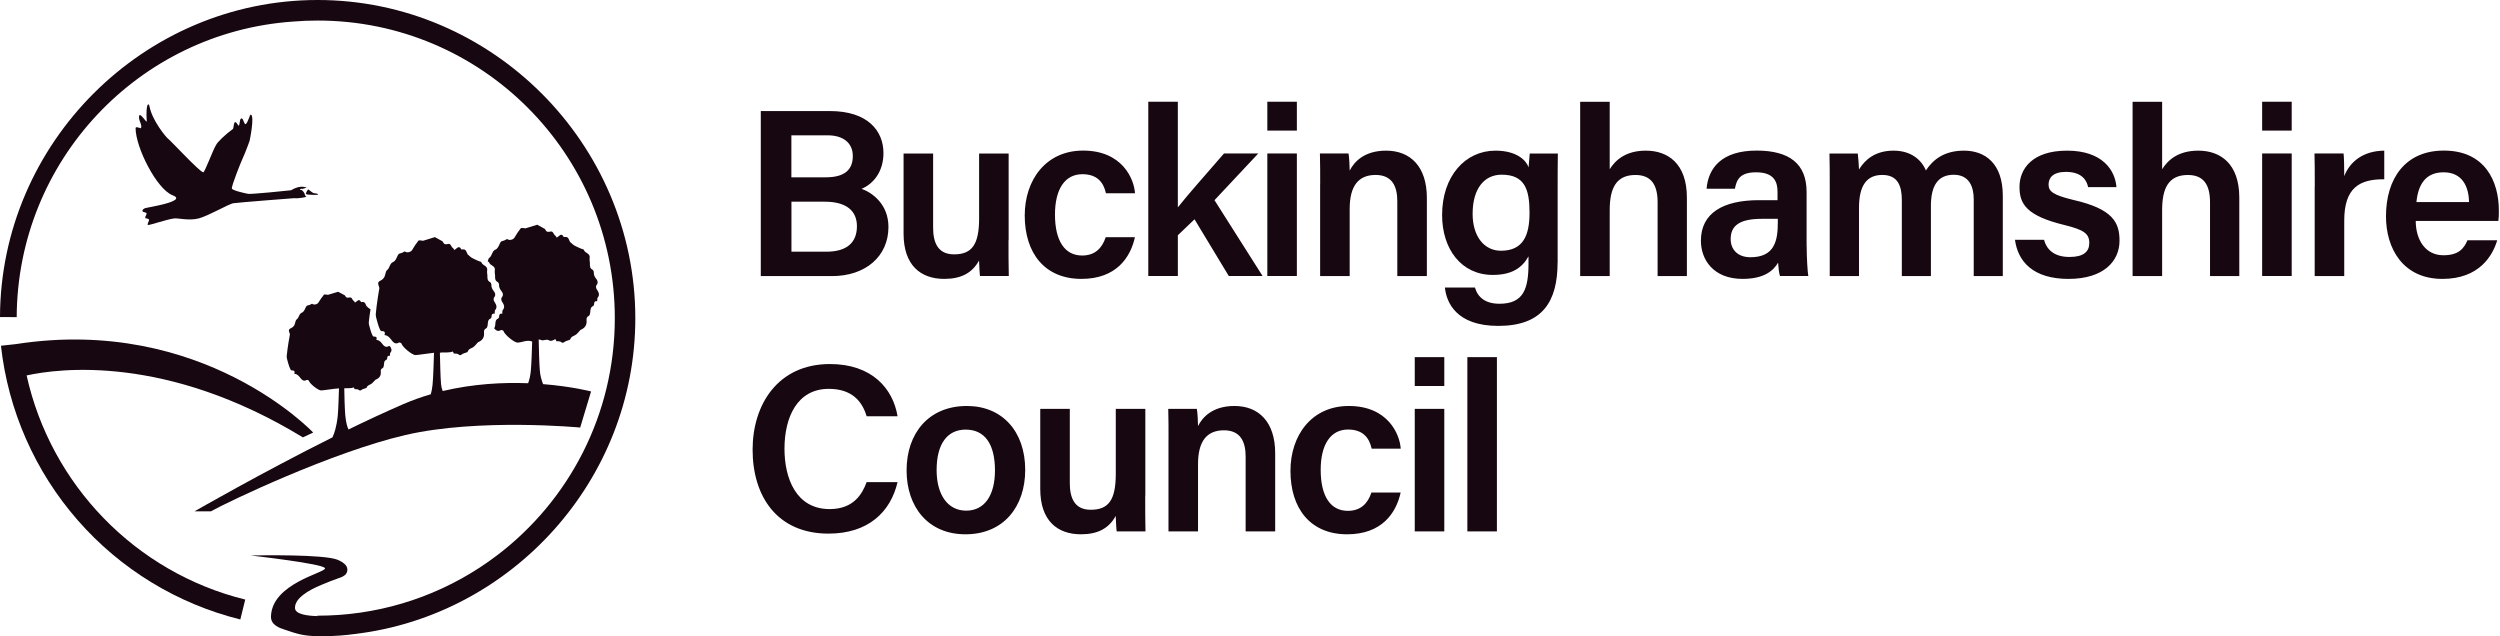 <svg width="224" height="57" viewBox="0 0 224 57" fill="none" xmlns="http://www.w3.org/2000/svg">
<path d="M68.174 9.951H74.359C77.774 9.951 79.158 11.742 79.158 13.713C79.158 15.401 78.239 16.487 77.196 16.918C78.202 17.279 79.605 18.328 79.605 20.338C79.605 22.964 77.559 24.738 74.549 24.738H68.167V9.951H68.174ZM74.003 15.886C75.732 15.886 76.412 15.162 76.412 13.983C76.412 12.811 75.56 12.124 74.149 12.124H70.908V15.886H74.003ZM70.908 22.552H74.046C75.817 22.552 76.781 21.785 76.781 20.269C76.781 18.944 75.903 18.072 73.899 18.072H70.914V22.552H70.908ZM90.363 21.527C90.363 22.596 90.363 23.853 90.387 24.731H87.807C87.765 24.432 87.746 23.81 87.722 23.344C87.103 24.473 86.097 24.989 84.607 24.989C82.492 24.989 80.96 23.773 80.96 20.932V13.755H83.608V20.397C83.608 21.68 83.994 22.791 85.484 22.791C87.083 22.791 87.728 21.914 87.728 19.57V13.755H90.374V21.527H90.363ZM101.69 21.251C101.286 23.086 100.006 24.989 96.892 24.989C93.605 24.989 91.816 22.68 91.816 19.305C91.816 16.12 93.716 13.492 97.044 13.492C100.544 13.492 101.612 16.014 101.697 17.317H99.092C98.878 16.333 98.301 15.609 96.978 15.609C95.397 15.609 94.526 16.977 94.526 19.219C94.526 21.613 95.421 22.895 96.959 22.895C98.111 22.895 98.749 22.233 99.073 21.251H101.692H101.69ZM105.534 18.581C106.386 17.488 108.158 15.505 109.672 13.75H112.742L108.819 17.936L113.128 24.731H110.1L107.029 19.649L105.535 21.079V24.731H102.886V9.116H105.534V18.581ZM113.551 9.116H116.199V11.699H113.552V9.116H113.551ZM113.551 13.75H116.199V24.731H113.552V13.751L113.551 13.75ZM118.289 16.506C118.289 15.567 118.289 14.585 118.265 13.75H120.827C120.889 14.05 120.932 14.947 120.932 15.29C121.317 14.524 122.212 13.498 124.199 13.498C126.357 13.498 127.847 14.91 127.847 17.727V24.738H125.198V18.026C125.198 16.658 124.707 15.675 123.255 15.675C121.698 15.675 120.932 16.683 120.932 18.709V24.737H118.284V16.504H118.289V16.506ZM139.56 23.515C139.56 27.039 138.193 29.201 134.246 29.201C130.469 29.201 129.592 27.082 129.464 25.763H132.155C132.411 26.659 133.117 27.216 134.349 27.216C136.507 27.216 136.953 25.891 136.953 23.608V22.97C136.379 24.013 135.441 24.633 133.754 24.633C130.941 24.633 129.212 22.324 129.212 19.267C129.212 15.788 131.284 13.498 133.994 13.498C135.956 13.498 136.771 14.418 136.96 14.997C136.984 14.633 137.046 13.952 137.065 13.757H139.583C139.566 14.609 139.566 15.849 139.566 16.918V23.515H139.56ZM134.484 22.466C136.488 22.466 137.046 21.079 137.046 19.047C137.046 16.973 136.617 15.652 134.551 15.652C132.994 15.652 131.947 16.892 131.947 19.158C131.947 21.19 132.989 22.466 134.484 22.466ZM144.23 9.116V15.162C144.739 14.351 145.658 13.498 147.473 13.498C149.416 13.498 151.145 14.628 151.145 17.709V24.738H148.521V18.115C148.521 16.53 147.926 15.678 146.535 15.678C144.745 15.678 144.23 16.96 144.23 18.838V24.738H141.583V9.12H144.23V9.114V9.116ZM161.877 22.043C161.877 23.068 161.964 24.454 162.025 24.731H159.487C159.401 24.499 159.34 23.94 159.316 23.534C158.928 24.197 158.139 24.989 156.134 24.989C153.512 24.989 152.401 23.257 152.401 21.569C152.401 19.089 154.388 17.935 157.605 17.935H159.266V17.187C159.266 16.335 158.992 15.438 157.348 15.438C155.895 15.438 155.6 16.101 155.448 16.91H152.91C153.057 15.119 154.191 13.473 157.452 13.492C160.309 13.51 161.871 14.646 161.871 17.211V22.042H161.877V22.043ZM159.297 19.607H157.863C155.919 19.607 155.068 20.182 155.068 21.422C155.068 22.32 155.662 23.049 156.84 23.049C159.016 23.049 159.292 21.552 159.292 19.931V19.605H159.297V19.607ZM163.944 16.573C163.944 15.634 163.944 14.67 163.92 13.755H166.456C166.499 14.032 166.542 14.72 166.567 15.186C167.1 14.308 168.02 13.498 169.662 13.498C171.219 13.498 172.157 14.308 172.561 15.272C173.18 14.333 174.162 13.498 175.976 13.498C177.852 13.498 179.451 14.628 179.451 17.538V24.738H176.846V17.855C176.846 16.764 176.46 15.659 175.057 15.659C173.604 15.659 173.009 16.684 173.009 18.458V24.738H170.404V17.941C170.404 16.725 170.085 15.675 168.656 15.675C167.229 15.675 166.567 16.658 166.567 18.622V24.735H163.944V16.573ZM183.148 21.485C183.406 22.466 184.171 23.024 185.428 23.024C186.709 23.024 187.2 22.534 187.2 21.767C187.2 20.932 186.709 20.588 184.981 20.164C181.548 19.33 180.947 18.261 180.947 16.745C180.947 15.143 182.075 13.498 185.213 13.498C188.371 13.498 189.521 15.248 189.633 16.769H187.095C186.99 16.253 186.623 15.401 185.109 15.401C183.914 15.401 183.552 15.96 183.552 16.53C183.552 17.15 183.938 17.471 185.789 17.918C189.333 18.727 189.909 19.95 189.909 21.57C189.909 23.406 188.48 24.99 185.343 24.99C182.16 24.99 180.8 23.43 180.542 21.485H183.148ZM193.727 9.116V15.162C194.236 14.351 195.156 13.498 196.97 13.498C198.913 13.498 200.641 14.628 200.641 17.709V24.738H198.018V18.115C198.018 16.53 197.424 15.678 196.032 15.678C194.236 15.678 193.727 16.96 193.727 18.838V24.738H191.08V9.12H193.727V9.114V9.116ZM202.688 9.116H205.337V11.699H202.688V9.116ZM202.688 13.75H205.337V24.731H202.688V13.751V13.75ZM207.403 16.721C207.403 15.481 207.403 14.561 207.378 13.75H209.983C210.025 14.006 210.044 15.032 210.044 15.782C210.559 14.457 211.773 13.516 213.63 13.498V16.064C211.411 16.04 210.044 16.831 210.044 19.759V24.738H207.396V16.721H207.403ZM216.45 19.796C216.45 21.441 217.283 22.871 218.926 22.871C220.337 22.871 220.783 22.227 221.083 21.527H223.751C223.346 22.895 222.151 24.99 218.84 24.99C215.298 24.99 213.784 22.251 213.784 19.39C213.784 15.997 215.512 13.492 218.969 13.492C222.659 13.492 223.897 16.248 223.897 18.857C223.897 19.219 223.897 19.477 223.854 19.796H216.45ZM221.225 18.108C221.2 16.634 220.563 15.438 218.945 15.438C217.32 15.438 216.664 16.55 216.512 18.108H221.225ZM80.421 43.195C79.802 45.865 77.798 47.812 74.236 47.812C69.651 47.812 67.433 44.497 67.433 40.292C67.433 36.253 69.694 32.618 74.364 32.618C78.121 32.618 80.016 34.817 80.421 37.297H77.65C77.264 35.995 76.369 34.841 74.255 34.841C71.416 34.841 70.289 37.406 70.289 40.206C70.289 42.833 71.313 45.614 74.34 45.614C76.497 45.614 77.264 44.245 77.65 43.202H80.421V43.195ZM91.859 42.103C91.859 45.375 89.941 47.873 86.501 47.873C83.173 47.873 81.23 45.436 81.23 42.144C81.23 38.813 83.215 36.376 86.631 36.376C89.811 36.376 91.859 38.664 91.859 42.103ZM83.921 42.12C83.921 44.343 84.926 45.754 86.568 45.754C88.23 45.754 89.149 44.367 89.149 42.146C89.149 39.776 88.23 38.493 86.527 38.493C84.902 38.493 83.921 39.733 83.921 42.12ZM102.611 44.41C102.611 45.479 102.611 46.737 102.635 47.615H100.054C100.011 47.314 99.992 46.694 99.968 46.227C99.349 47.357 98.345 47.873 96.855 47.873C94.74 47.873 93.207 46.657 93.207 43.815V36.633H95.854V43.282C95.854 44.564 96.242 45.675 97.731 45.675C99.331 45.675 99.974 44.798 99.974 42.447V36.633H102.622V44.41H102.611ZM104.7 39.39C104.7 38.449 104.7 37.468 104.675 36.634H107.237C107.3 36.933 107.343 37.831 107.343 38.173C107.728 37.406 108.623 36.376 110.609 36.376C112.766 36.376 114.256 37.787 114.256 40.604V47.615H111.609V40.906C111.609 39.537 111.117 38.555 109.666 38.555C108.108 38.555 107.343 39.561 107.343 41.587V47.615H104.696V39.39H104.7ZM125.498 44.134C125.095 45.969 123.812 47.873 120.698 47.873C117.413 47.873 115.625 45.564 115.625 42.187C115.625 39.002 117.524 36.376 120.852 36.376C124.353 36.376 125.419 38.898 125.505 40.199H122.9C122.685 39.217 122.108 38.486 120.784 38.486C119.204 38.486 118.334 39.856 118.334 42.096C118.334 44.49 119.227 45.772 120.767 45.772C121.919 45.772 122.555 45.11 122.881 44.128H125.498V44.134ZM126.761 31.998H129.409V34.583H126.762V31.998H126.761ZM126.761 36.634H129.409V47.615H126.762V36.633L126.761 36.634ZM134.123 31.998H131.475V47.615H134.122L134.123 31.998ZM28.46 0C12.878 0 0.048 12.811 0 28.407L1.496 28.415C1.557 14.375 12.443 2.903 26.229 1.934C26.971 1.872 27.715 1.841 28.46 1.841C43.165 1.841 55.087 13.78 55.087 28.506C55.087 37.167 50.962 44.859 44.581 49.725C40.466 52.868 35.522 54.735 30.36 55.098C29.735 55.14 29.103 55.165 28.467 55.165H28.441V55.202C27.657 55.183 26.444 55.073 26.431 54.478C26.419 53.986 26.792 53.587 27.154 53.305C27.637 52.925 28.208 52.654 28.773 52.414C29.312 52.182 29.863 51.973 30.421 51.776C30.6 51.724 30.767 51.637 30.912 51.52C31.017 51.427 31.088 51.301 31.114 51.163C31.14 51.025 31.119 50.882 31.054 50.757C30.893 50.462 30.556 50.291 30.261 50.161C29.066 49.653 23.243 49.757 22.515 49.77H22.441C22.465 49.775 29.114 50.518 29.122 50.924C29.134 51.334 24.366 52.268 24.279 55.232C24.255 56.037 25.132 56.288 25.469 56.404C26.64 56.803 27.161 56.969 28.375 57H29.066C29.999 56.995 30.931 56.928 31.855 56.798C45.893 55.098 56.925 42.992 56.925 28.506C56.92 12.868 44.072 0 28.46 0Z" fill="#170710"/>
<path d="M27.137 39.188L28.061 38.757C28.061 38.757 18.156 28.248 1.459 30.827L0.085 30.98C0.728 36.773 3.129 42.229 6.964 46.614C10.798 50.999 15.883 54.102 21.533 55.504L21.974 53.722C12.101 51.286 4.549 43.4 2.386 33.64C5.261 33.007 14.909 31.736 27.138 39.188H27.137Z" fill="#170710"/>
<path d="M53.445 25.878C53.395 25.8 53.388 25.622 53.438 25.56C53.609 25.351 53.566 25.167 53.427 24.99C53.291 24.824 53.193 24.651 53.206 24.419C53.212 24.333 53.149 24.191 53.082 24.161C52.843 24.038 52.85 23.829 52.856 23.602C52.862 23.448 52.8 23.283 52.832 23.135C52.923 22.68 52.409 22.706 52.317 22.394C52.304 22.35 52.218 22.331 52.163 22.307C52.152 22.3 52.126 22.307 52.115 22.3C51.901 22.203 51.679 22.123 51.47 22.001C51.323 21.915 51.207 21.785 51.072 21.674C50.888 21.233 50.87 21.22 50.514 21.238C50.282 20.791 50.091 21.201 49.878 21.288C49.835 21.227 49.809 21.14 49.754 21.11C49.589 21.01 49.57 20.68 49.32 20.748C49.105 20.802 48.951 20.797 48.86 20.563C48.842 20.52 48.781 20.49 48.736 20.465C48.553 20.36 48.369 20.262 48.136 20.134C47.806 20.238 47.407 20.355 47.089 20.459C46.898 20.453 46.714 20.392 46.664 20.448C46.451 20.711 46.266 20.999 46.095 21.294C45.973 21.496 45.593 21.57 45.445 21.411C45.31 21.472 45.189 21.565 45.059 21.582C44.894 21.607 44.844 21.693 44.778 21.84C44.692 22.036 44.575 22.296 44.409 22.355C44.066 22.491 44.115 22.897 43.851 23.092C43.766 23.154 43.735 23.289 43.699 23.43C43.747 23.454 43.814 23.473 43.821 23.504C43.907 23.818 44.422 23.792 44.335 24.247C44.305 24.393 44.361 24.56 44.361 24.712C44.354 24.941 44.348 25.148 44.593 25.271C44.661 25.308 44.721 25.442 44.716 25.529C44.704 25.763 44.808 25.928 44.937 26.093C45.078 26.271 45.121 26.457 44.948 26.665C44.9 26.726 44.906 26.904 44.956 26.984C45.108 27.242 45.304 27.476 45.041 27.795C44.991 27.856 45.017 27.991 45.004 28.108C44.796 28.066 44.722 28.175 44.722 28.378C44.722 28.433 44.679 28.519 44.637 28.537C44.361 28.654 44.398 28.912 44.372 29.144C44.361 29.237 44.324 29.365 44.268 29.402C44.403 29.573 44.6 29.758 44.887 29.573C44.93 29.545 45.096 29.612 45.115 29.66C45.2 29.986 46.095 30.71 46.377 30.698C46.812 30.679 47.235 30.415 47.682 30.606C47.658 31.447 47.615 32.681 47.56 33.233C47.517 33.681 47.426 34.043 47.321 34.338C45.096 34.253 42.424 34.381 39.665 35.037C39.587 34.84 39.537 34.634 39.518 34.424C39.463 33.815 39.433 32.41 39.414 31.607C39.463 31.607 39.524 31.588 39.579 31.582C39.702 31.575 40.352 31.618 40.573 31.49L40.664 31.675C40.83 31.698 40.983 31.668 41.062 31.741C41.197 31.857 41.277 31.846 41.399 31.741C41.473 31.679 41.59 31.661 41.681 31.618C41.761 31.588 41.89 31.57 41.909 31.508C41.994 31.226 42.27 31.219 42.443 31.078C42.546 30.992 42.632 30.881 42.724 30.783C42.767 30.74 42.797 30.679 42.852 30.655C43.219 30.501 43.41 30.237 43.367 29.808C43.349 29.63 43.392 29.489 43.575 29.409C43.582 29.409 43.582 29.402 43.588 29.402C43.644 29.359 43.681 29.231 43.692 29.146C43.723 28.912 43.686 28.654 43.957 28.537C43.999 28.519 44.042 28.433 44.042 28.378C44.042 28.175 44.115 28.071 44.324 28.107C44.337 27.984 44.311 27.856 44.361 27.793C44.617 27.481 44.422 27.248 44.268 26.984C44.22 26.904 44.213 26.727 44.263 26.665C44.433 26.457 44.391 26.271 44.25 26.095C44.122 25.928 44.018 25.763 44.029 25.529C44.036 25.444 43.974 25.301 43.901 25.273C43.662 25.148 43.668 24.941 43.673 24.712C43.673 24.56 43.619 24.393 43.649 24.247C43.735 23.792 43.227 23.816 43.134 23.504C43.123 23.467 43.06 23.448 43.012 23.43C43.006 23.424 42.993 23.424 42.987 23.417C42.975 23.412 42.95 23.417 42.938 23.412C42.724 23.313 42.504 23.233 42.294 23.112C42.148 23.025 42.031 22.896 41.896 22.785C41.711 22.343 41.694 22.331 41.338 22.35C41.105 21.902 40.916 22.313 40.701 22.398C40.658 22.337 40.634 22.252 40.578 22.222C40.413 22.122 40.401 21.791 40.15 21.858C39.935 21.915 39.782 21.908 39.689 21.674C39.672 21.632 39.609 21.6 39.567 21.576C39.383 21.472 39.194 21.374 38.966 21.245C38.636 21.349 38.237 21.466 37.919 21.57C37.728 21.565 37.544 21.502 37.495 21.558C37.281 21.821 37.096 22.11 36.925 22.405C36.802 22.608 36.416 22.68 36.275 22.522C36.14 22.584 36.019 22.675 35.89 22.693C35.723 22.718 35.675 22.804 35.608 22.951C35.522 23.148 35.404 23.406 35.239 23.467C34.896 23.602 34.939 24.007 34.681 24.204C34.535 24.314 34.541 24.627 34.437 24.824C34.365 24.953 34.256 25.058 34.124 25.124C33.896 25.235 33.836 25.327 33.922 25.585C33.946 25.67 33.996 25.756 33.989 25.837C33.952 26.119 33.885 26.401 33.848 26.683C33.842 26.702 33.842 26.726 33.842 26.744C33.775 27.205 33.707 27.665 33.671 28.127C33.657 28.303 33.714 28.494 33.762 28.673C33.842 28.96 34.026 29.667 34.173 29.667C34.387 29.667 34.565 29.697 34.448 30.023C34.724 30.048 34.865 30.2 35.032 30.404C35.172 30.581 35.38 30.925 35.743 30.692C35.767 30.679 35.816 30.686 35.864 30.705C35.914 30.722 35.964 30.753 35.969 30.777C36.055 31.104 36.95 31.828 37.231 31.815C37.544 31.803 38.341 31.661 38.886 31.607C38.862 32.435 38.819 33.858 38.758 34.467C38.727 34.799 38.666 35.079 38.599 35.326C37.759 35.571 36.925 35.867 36.092 36.228C34.454 36.944 32.831 37.696 31.225 38.481C31.114 38.247 30.997 37.861 30.936 37.204C30.888 36.682 30.856 35.443 30.845 34.786C30.96 34.78 31.514 34.817 31.696 34.706C31.739 34.786 31.77 34.841 31.776 34.866C31.918 34.884 32.052 34.86 32.12 34.921C32.235 35.02 32.304 35.007 32.413 34.921C32.482 34.866 32.58 34.853 32.659 34.817C32.726 34.791 32.843 34.774 32.854 34.724C32.934 34.491 33.167 34.485 33.314 34.363C33.399 34.288 33.473 34.196 33.56 34.117C33.597 34.08 33.627 34.025 33.67 34.012C33.989 33.884 34.154 33.663 34.118 33.307C34.099 33.158 34.136 33.043 34.296 32.975C34.351 32.95 34.381 32.828 34.394 32.747C34.418 32.551 34.387 32.336 34.62 32.238C34.657 32.219 34.694 32.147 34.694 32.104C34.694 31.931 34.755 31.846 34.939 31.883C34.952 31.778 34.926 31.674 34.97 31.618C35.165 31.386 35.061 31.208 34.939 31.022C34.896 31.011 34.854 30.998 34.835 31.011C34.522 31.201 34.337 30.913 34.222 30.772C34.081 30.601 33.959 30.471 33.719 30.452C33.818 30.182 33.67 30.157 33.48 30.157C33.352 30.157 33.192 29.562 33.125 29.322C33.082 29.176 33.032 29.016 33.045 28.862C33.082 28.476 33.138 28.095 33.199 27.708C33.192 27.702 33.186 27.702 33.18 27.702C33.052 27.635 32.947 27.517 32.837 27.426C32.676 27.058 32.665 27.045 32.353 27.064C32.15 26.689 31.991 27.034 31.801 27.107C31.764 27.052 31.74 26.984 31.696 26.96C31.549 26.88 31.544 26.604 31.323 26.652C31.138 26.695 31.005 26.695 30.925 26.499C30.912 26.462 30.856 26.438 30.82 26.42C30.66 26.334 30.501 26.249 30.299 26.143C30.011 26.229 29.667 26.334 29.392 26.414C29.226 26.407 29.066 26.351 29.024 26.407C28.84 26.628 28.681 26.867 28.527 27.114C28.423 27.285 28.092 27.346 27.963 27.212C27.847 27.26 27.743 27.34 27.626 27.353C27.48 27.37 27.441 27.444 27.381 27.567C27.308 27.733 27.211 27.947 27.068 28.003C26.77 28.114 26.812 28.457 26.585 28.617C26.457 28.71 26.462 28.966 26.371 29.139C26.307 29.25 26.21 29.338 26.094 29.391C25.897 29.482 25.843 29.562 25.916 29.771C25.941 29.838 25.984 29.918 25.973 29.979C25.941 30.219 25.886 30.452 25.849 30.692C25.788 31.091 25.727 31.495 25.69 31.895C25.677 32.043 25.727 32.202 25.769 32.355C25.836 32.594 25.997 33.19 26.125 33.19C26.314 33.19 26.462 33.214 26.364 33.485C26.603 33.509 26.726 33.632 26.866 33.804C26.989 33.951 27.172 34.24 27.478 34.043C27.517 34.019 27.663 34.073 27.676 34.117C27.749 34.388 28.527 34.995 28.772 34.983C29.079 34.97 29.913 34.823 30.373 34.797C30.348 35.48 30.317 36.725 30.262 37.248C30.163 38.217 29.956 38.837 29.791 39.186C23.41 42.373 17.426 45.817 17.426 45.817H18.892C20.412 44.963 29.741 40.507 36.324 38.978C42.908 37.449 51.985 38.308 51.985 38.308L52.96 35.074C52.96 35.074 51.257 34.626 48.662 34.418C48.502 34.028 48.403 33.616 48.369 33.196C48.314 32.601 48.284 31.226 48.265 30.417C48.366 30.426 48.465 30.45 48.559 30.488C48.62 30.514 48.694 30.477 48.768 30.471C48.89 30.464 49.044 30.41 49.129 30.464C49.363 30.618 49.546 30.506 49.761 30.378L49.852 30.569C50.011 30.593 50.165 30.562 50.25 30.631C50.386 30.747 50.465 30.735 50.588 30.631C50.667 30.569 50.778 30.551 50.87 30.508C50.949 30.477 51.079 30.458 51.097 30.397C51.183 30.115 51.459 30.109 51.629 29.968C51.735 29.882 51.82 29.771 51.913 29.673C51.955 29.63 51.985 29.569 52.041 29.545C52.409 29.391 52.598 29.126 52.556 28.697C52.537 28.519 52.58 28.383 52.764 28.298C52.826 28.266 52.869 28.127 52.88 28.027C52.911 27.795 52.874 27.537 53.143 27.42C53.186 27.401 53.229 27.316 53.229 27.26C53.229 27.058 53.304 26.954 53.512 26.99C53.525 26.867 53.499 26.739 53.549 26.676C53.794 26.37 53.597 26.137 53.445 25.878ZM28.484 17.389C28.46 17.341 28.197 17.335 28.056 17.285C27.934 17.212 27.819 17.127 27.712 17.033C27.712 17.033 27.639 16.972 27.613 16.972C27.584 16.972 27.363 17.335 27.419 17.384C27.473 17.427 27.639 17.451 27.852 17.451C28.043 17.458 28.343 17.476 28.46 17.451C28.484 17.432 28.497 17.414 28.484 17.389Z" fill="#170710"/>
<path d="M27.338 17.499C27.32 17.463 27.307 17.421 27.296 17.384C27.29 17.361 27.284 17.339 27.277 17.317C27.216 17.204 27.135 17.104 27.038 17.022C27.025 17.028 27.01 17.032 26.995 17.033C26.939 17.04 26.896 17.016 26.89 16.985C26.884 16.948 26.927 16.918 26.983 16.91C26.998 16.907 27.014 16.908 27.028 16.912C27.043 16.916 27.057 16.924 27.068 16.935L27.479 16.812C27.316 16.747 27.14 16.72 26.964 16.732C26.64 16.751 26.314 16.91 26.093 17.04C26.074 17.047 26.053 17.051 26.032 17.052C25.843 17.083 22.47 17.415 22.244 17.371C22.012 17.328 20.86 17.083 20.779 16.899C20.7 16.721 21.625 14.444 21.693 14.308C22.018 13.609 22.366 12.614 22.366 12.614C22.366 12.614 22.845 10.355 22.466 10.263C22.391 10.244 22.214 10.981 22.025 11.111C21.853 11.226 21.803 10.447 21.577 10.638C21.453 10.742 21.477 11.454 21.331 11.208C20.895 10.478 20.969 11.478 20.871 11.553C20.13 12.093 19.492 12.731 19.363 12.982C19.049 13.492 18.352 15.444 18.21 15.438C17.911 15.431 15.257 12.56 15.072 12.442C14.894 12.319 13.627 10.797 13.393 9.52C13.332 9.188 13.043 9.196 13.148 10.871C13.16 11.079 12.548 10.031 12.468 10.38C12.376 10.784 12.767 11.165 12.633 11.478C12.609 11.54 12.149 11.27 12.149 11.484C12.149 13.204 14.042 16.955 15.465 17.495C16.888 18.035 13.167 18.581 12.976 18.66C12.787 18.74 12.646 18.948 12.896 19.004C13.437 19.089 12.854 19.416 13.056 19.557C13.16 19.581 13.276 19.587 13.345 19.661C13.412 19.759 13.141 20.108 13.252 20.158C13.362 20.206 14.974 19.642 15.624 19.568C15.943 19.532 16.955 19.796 17.813 19.568C18.671 19.341 20.497 18.28 20.884 18.213C21.269 18.145 26.351 17.757 26.351 17.757C26.799 17.8 27.357 17.666 27.479 17.629C27.437 17.636 27.38 17.586 27.337 17.5L27.338 17.499Z" fill="#170710"/>
</svg>
